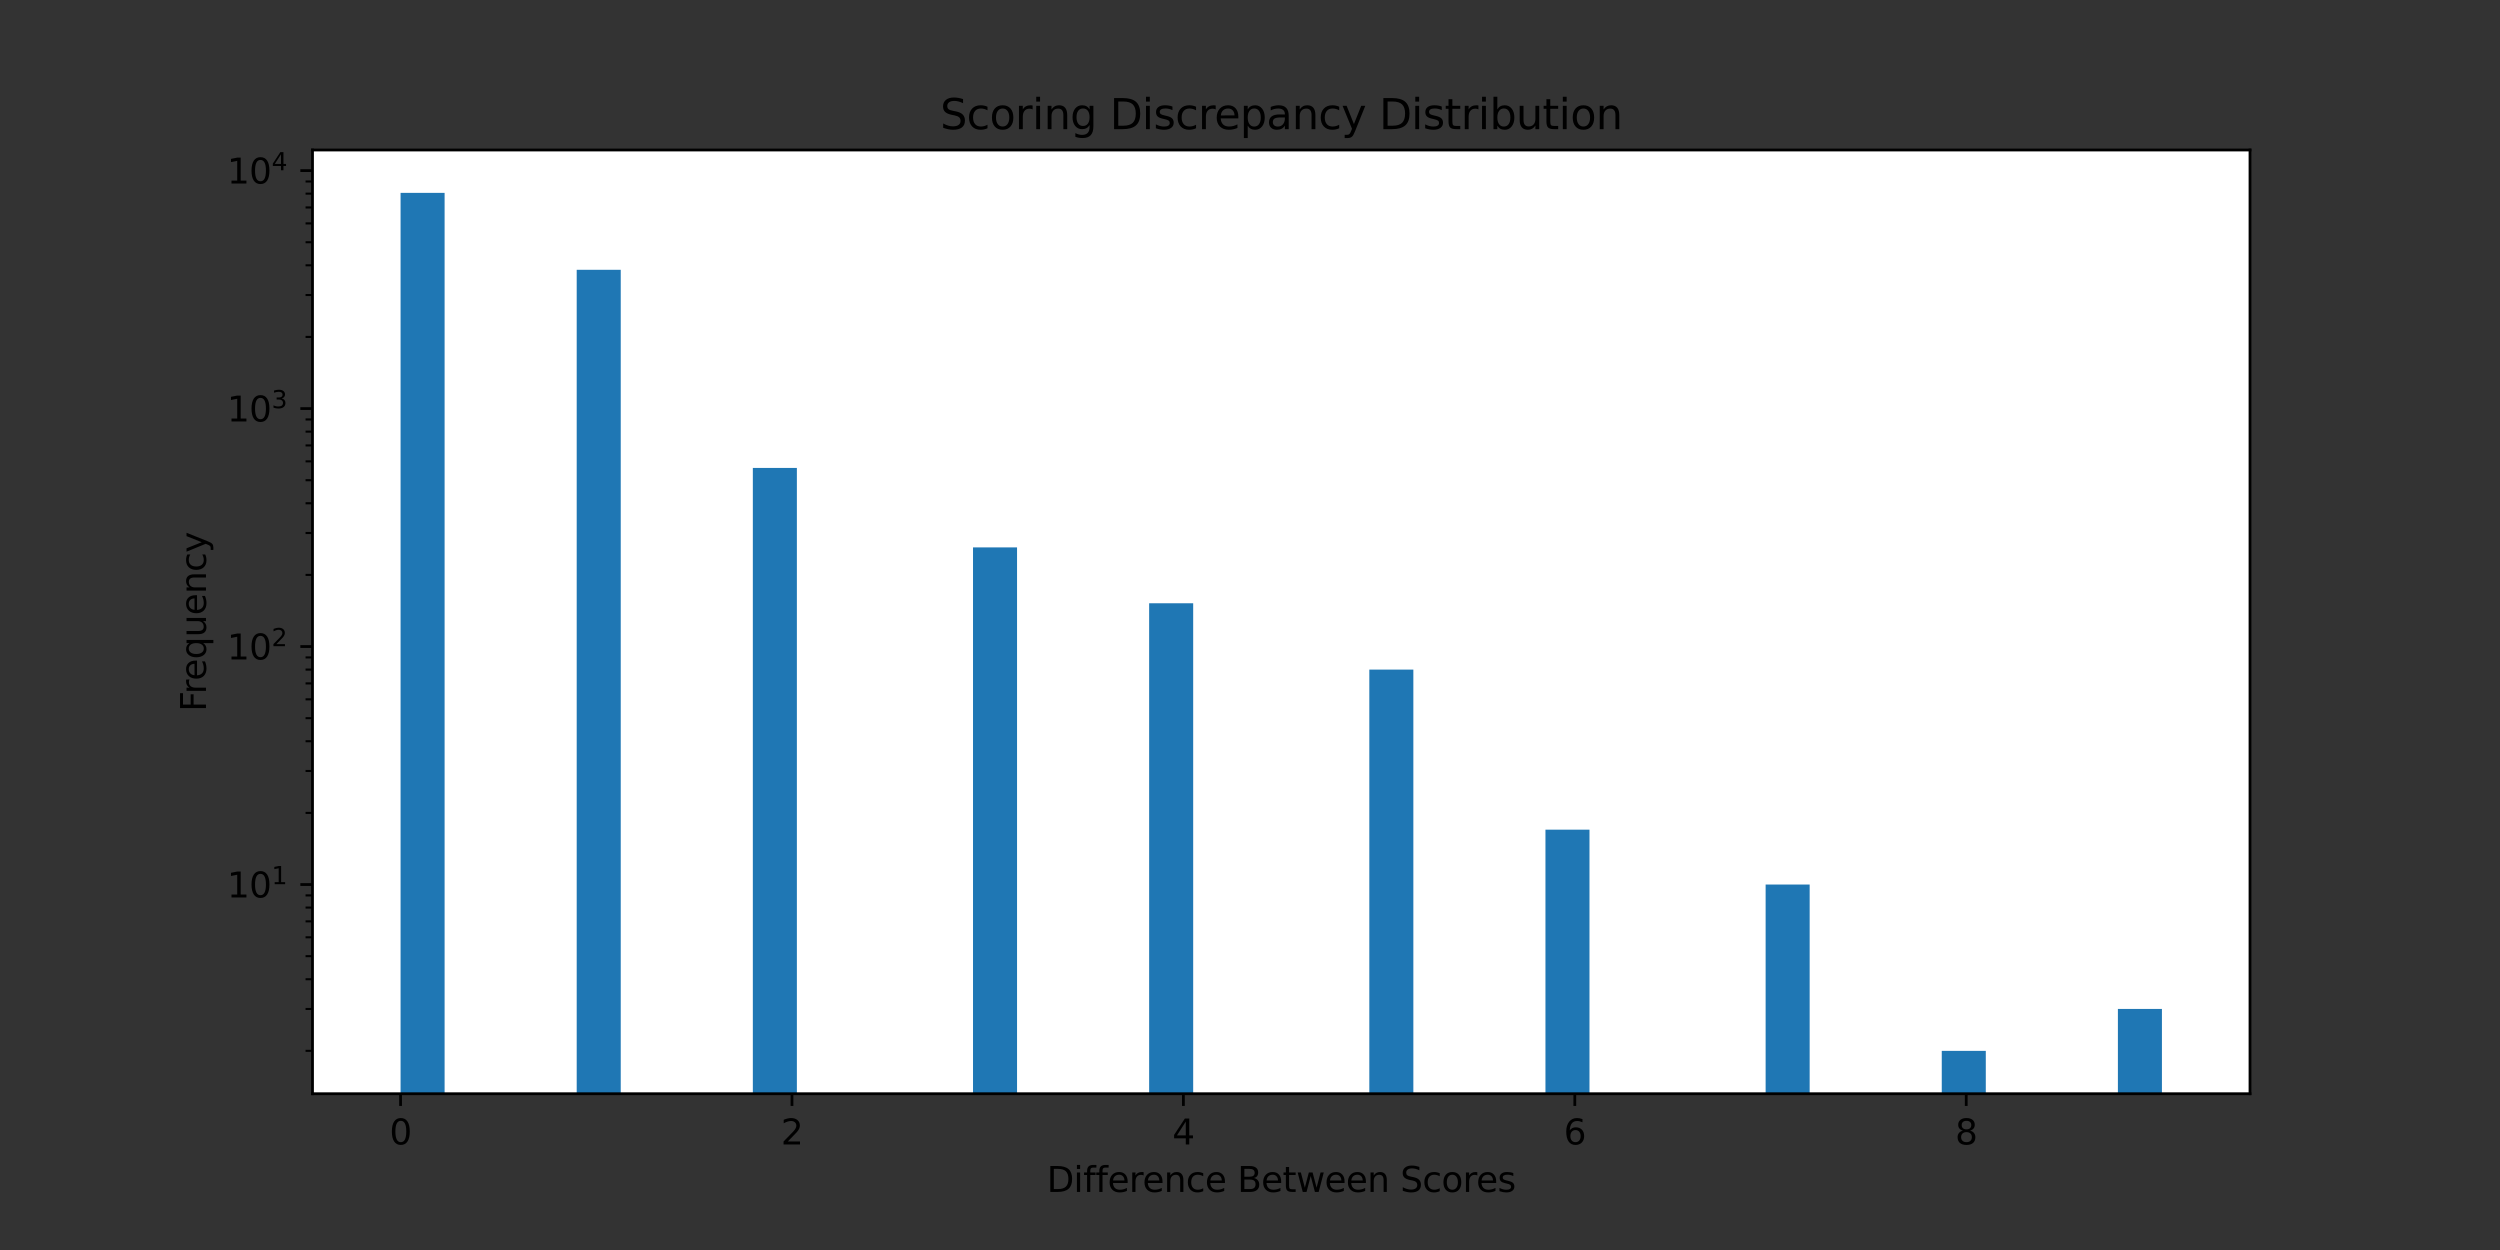 <?xml version="1.0" encoding="utf-8" standalone="no"?>
<!DOCTYPE svg PUBLIC "-//W3C//DTD SVG 1.1//EN"
  "http://www.w3.org/Graphics/SVG/1.1/DTD/svg11.dtd">
<svg height="360pt" version="1.1" viewBox="0 0 720 360" width="720pt" xmlns="http://www.w3.org/2000/svg" xmlns:xlink="http://www.w3.org/1999/xlink">
 <rect x="0" y="0" width="720" height="360" fill="#333333" stroke="none"/>
 <defs>
  <style type="text/css">*{stroke-linecap:butt;stroke-linejoin:round;}</style>
 </defs>
 <g id="figure_1">
  <g id="patch_1">
   <path d="M 0 360 
L 720 360 
L 720 0 
L 0 0 
z
" style="fill:none;"/>
  </g>
  <g id="axes_1">
   <g id="patch_2">
    <path d="M 90 315 
L 648 315 
L 648 43.2 
L 90 43.2 
z
" style="fill:#ffffff;"/>
   </g>
   <g id="patch_3">
    <path clip-path="url(#p2e4f15c5b4)" d="M 115.364 68859.67 
L 128.045 68859.67 
L 128.045 55.555 
L 115.364 55.555 
z
" style="fill:#1f77b4;"/>
   </g>
   <g id="patch_4">
    <path clip-path="url(#p2e4f15c5b4)" d="M 128.045 68859.67 
L 140.727 68859.67 
L 140.727 68859.67 
L 128.045 68859.67 
z
" style="fill:#1f77b4;"/>
   </g>
   <g id="patch_5">
    <path clip-path="url(#p2e4f15c5b4)" d="M 140.727 68859.67 
L 153.409 68859.67 
L 153.409 68859.67 
L 140.727 68859.67 
z
" style="fill:#1f77b4;"/>
   </g>
   <g id="patch_6">
    <path clip-path="url(#p2e4f15c5b4)" d="M 153.409 68859.67 
L 166.091 68859.67 
L 166.091 68859.67 
L 153.409 68859.67 
z
" style="fill:#1f77b4;"/>
   </g>
   <g id="patch_7">
    <path clip-path="url(#p2e4f15c5b4)" d="M 166.091 68859.67 
L 178.773 68859.67 
L 178.773 77.705 
L 166.091 77.705 
z
" style="fill:#1f77b4;"/>
   </g>
   <g id="patch_8">
    <path clip-path="url(#p2e4f15c5b4)" d="M 178.773 68859.67 
L 191.455 68859.67 
L 191.455 68859.67 
L 178.773 68859.67 
z
" style="fill:#1f77b4;"/>
   </g>
   <g id="patch_9">
    <path clip-path="url(#p2e4f15c5b4)" d="M 191.455 68859.67 
L 204.136 68859.67 
L 204.136 68859.67 
L 191.455 68859.67 
z
" style="fill:#1f77b4;"/>
   </g>
   <g id="patch_10">
    <path clip-path="url(#p2e4f15c5b4)" d="M 204.136 68859.67 
L 216.818 68859.67 
L 216.818 68859.67 
L 204.136 68859.67 
z
" style="fill:#1f77b4;"/>
   </g>
   <g id="patch_11">
    <path clip-path="url(#p2e4f15c5b4)" d="M 216.818 68859.67 
L 229.5 68859.67 
L 229.5 134.767 
L 216.818 134.767 
z
" style="fill:#1f77b4;"/>
   </g>
   <g id="patch_12">
    <path clip-path="url(#p2e4f15c5b4)" d="M 229.5 68859.67 
L 242.182 68859.67 
L 242.182 68859.67 
L 229.5 68859.67 
z
" style="fill:#1f77b4;"/>
   </g>
   <g id="patch_13">
    <path clip-path="url(#p2e4f15c5b4)" d="M 242.182 68859.67 
L 254.864 68859.67 
L 254.864 68859.67 
L 242.182 68859.67 
z
" style="fill:#1f77b4;"/>
   </g>
   <g id="patch_14">
    <path clip-path="url(#p2e4f15c5b4)" d="M 254.864 68859.67 
L 267.545 68859.67 
L 267.545 68859.67 
L 254.864 68859.67 
z
" style="fill:#1f77b4;"/>
   </g>
   <g id="patch_15">
    <path clip-path="url(#p2e4f15c5b4)" d="M 267.545 68859.67 
L 280.227 68859.67 
L 280.227 68859.67 
L 267.545 68859.67 
z
" style="fill:#1f77b4;"/>
   </g>
   <g id="patch_16">
    <path clip-path="url(#p2e4f15c5b4)" d="M 280.227 68859.67 
L 292.909 68859.67 
L 292.909 157.649 
L 280.227 157.649 
z
" style="fill:#1f77b4;"/>
   </g>
   <g id="patch_17">
    <path clip-path="url(#p2e4f15c5b4)" d="M 292.909 68859.67 
L 305.591 68859.67 
L 305.591 68859.67 
L 292.909 68859.67 
z
" style="fill:#1f77b4;"/>
   </g>
   <g id="patch_18">
    <path clip-path="url(#p2e4f15c5b4)" d="M 305.591 68859.67 
L 318.273 68859.67 
L 318.273 68859.67 
L 305.591 68859.67 
z
" style="fill:#1f77b4;"/>
   </g>
   <g id="patch_19">
    <path clip-path="url(#p2e4f15c5b4)" d="M 318.273 68859.67 
L 330.955 68859.67 
L 330.955 68859.67 
L 318.273 68859.67 
z
" style="fill:#1f77b4;"/>
   </g>
   <g id="patch_20">
    <path clip-path="url(#p2e4f15c5b4)" d="M 330.955 68859.67 
L 343.636 68859.67 
L 343.636 173.741 
L 330.955 173.741 
z
" style="fill:#1f77b4;"/>
   </g>
   <g id="patch_21">
    <path clip-path="url(#p2e4f15c5b4)" d="M 343.636 68859.67 
L 356.318 68859.67 
L 356.318 68859.67 
L 343.636 68859.67 
z
" style="fill:#1f77b4;"/>
   </g>
   <g id="patch_22">
    <path clip-path="url(#p2e4f15c5b4)" d="M 356.318 68859.67 
L 369 68859.67 
L 369 68859.67 
L 356.318 68859.67 
z
" style="fill:#1f77b4;"/>
   </g>
   <g id="patch_23">
    <path clip-path="url(#p2e4f15c5b4)" d="M 369 68859.67 
L 381.682 68859.67 
L 381.682 68859.67 
L 369 68859.67 
z
" style="fill:#1f77b4;"/>
   </g>
   <g id="patch_24">
    <path clip-path="url(#p2e4f15c5b4)" d="M 381.682 68859.67 
L 394.364 68859.67 
L 394.364 68859.67 
L 381.682 68859.67 
z
" style="fill:#1f77b4;"/>
   </g>
   <g id="patch_25">
    <path clip-path="url(#p2e4f15c5b4)" d="M 394.364 68859.67 
L 407.045 68859.67 
L 407.045 192.846 
L 394.364 192.846 
z
" style="fill:#1f77b4;"/>
   </g>
   <g id="patch_26">
    <path clip-path="url(#p2e4f15c5b4)" d="M 407.045 68859.67 
L 419.727 68859.67 
L 419.727 68859.67 
L 407.045 68859.67 
z
" style="fill:#1f77b4;"/>
   </g>
   <g id="patch_27">
    <path clip-path="url(#p2e4f15c5b4)" d="M 419.727 68859.67 
L 432.409 68859.67 
L 432.409 68859.67 
L 419.727 68859.67 
z
" style="fill:#1f77b4;"/>
   </g>
   <g id="patch_28">
    <path clip-path="url(#p2e4f15c5b4)" d="M 432.409 68859.67 
L 445.091 68859.67 
L 445.091 68859.67 
L 432.409 68859.67 
z
" style="fill:#1f77b4;"/>
   </g>
   <g id="patch_29">
    <path clip-path="url(#p2e4f15c5b4)" d="M 445.091 68859.67 
L 457.773 68859.67 
L 457.773 238.946 
L 445.091 238.946 
z
" style="fill:#1f77b4;"/>
   </g>
   <g id="patch_30">
    <path clip-path="url(#p2e4f15c5b4)" d="M 457.773 68859.67 
L 470.455 68859.67 
L 470.455 68859.67 
L 457.773 68859.67 
z
" style="fill:#1f77b4;"/>
   </g>
   <g id="patch_31">
    <path clip-path="url(#p2e4f15c5b4)" d="M 470.455 68859.67 
L 483.136 68859.67 
L 483.136 68859.67 
L 470.455 68859.67 
z
" style="fill:#1f77b4;"/>
   </g>
   <g id="patch_32">
    <path clip-path="url(#p2e4f15c5b4)" d="M 483.136 68859.67 
L 495.818 68859.67 
L 495.818 68859.67 
L 483.136 68859.67 
z
" style="fill:#1f77b4;"/>
   </g>
   <g id="patch_33">
    <path clip-path="url(#p2e4f15c5b4)" d="M 495.818 68859.67 
L 508.5 68859.67 
L 508.5 68859.67 
L 495.818 68859.67 
z
" style="fill:#1f77b4;"/>
   </g>
   <g id="patch_34">
    <path clip-path="url(#p2e4f15c5b4)" d="M 508.5 68859.67 
L 521.182 68859.67 
L 521.182 254.741 
L 508.5 254.741 
z
" style="fill:#1f77b4;"/>
   </g>
   <g id="patch_35">
    <path clip-path="url(#p2e4f15c5b4)" d="M 521.182 68859.67 
L 533.864 68859.67 
L 533.864 68859.67 
L 521.182 68859.67 
z
" style="fill:#1f77b4;"/>
   </g>
   <g id="patch_36">
    <path clip-path="url(#p2e4f15c5b4)" d="M 533.864 68859.67 
L 546.545 68859.67 
L 546.545 68859.67 
L 533.864 68859.67 
z
" style="fill:#1f77b4;"/>
   </g>
   <g id="patch_37">
    <path clip-path="url(#p2e4f15c5b4)" d="M 546.545 68859.67 
L 559.227 68859.67 
L 559.227 68859.67 
L 546.545 68859.67 
z
" style="fill:#1f77b4;"/>
   </g>
   <g id="patch_38">
    <path clip-path="url(#p2e4f15c5b4)" d="M 559.227 68859.67 
L 571.909 68859.67 
L 571.909 302.645 
L 559.227 302.645 
z
" style="fill:#1f77b4;"/>
   </g>
   <g id="patch_39">
    <path clip-path="url(#p2e4f15c5b4)" d="M 571.909 68859.67 
L 584.591 68859.67 
L 584.591 68859.67 
L 571.909 68859.67 
z
" style="fill:#1f77b4;"/>
   </g>
   <g id="patch_40">
    <path clip-path="url(#p2e4f15c5b4)" d="M 584.591 68859.67 
L 597.273 68859.67 
L 597.273 68859.67 
L 584.591 68859.67 
z
" style="fill:#1f77b4;"/>
   </g>
   <g id="patch_41">
    <path clip-path="url(#p2e4f15c5b4)" d="M 597.273 68859.67 
L 609.955 68859.67 
L 609.955 68859.67 
L 597.273 68859.67 
z
" style="fill:#1f77b4;"/>
   </g>
   <g id="patch_42">
    <path clip-path="url(#p2e4f15c5b4)" d="M 609.955 68859.67 
L 622.636 68859.67 
L 622.636 290.577 
L 609.955 290.577 
z
" style="fill:#1f77b4;"/>
   </g>
   <g id="matplotlib.axis_1">
    <g id="xtick_1">
     <g id="line2d_1">
      <defs>
       <path d="M 0 0 
L 0 3.5 
" id="mc8e41321a7" style="stroke:#000000;stroke-width:0.8;"/>
      </defs>
      <g>
       <use style="stroke:#000000;stroke-width:0.8;" x="115.364" xlink:href="#mc8e41321a7" y="315"/>
      </g>
     </g>
     <g id="text_1">
      <!-- 0 -->
      <g transform="translate(112.182 329.598)scale(0.1 -0.1)">
       <defs>
        <path d="M 2034 4250 
Q 1547 4250 1301 3770 
Q 1056 3291 1056 2328 
Q 1056 1369 1301 889 
Q 1547 409 2034 409 
Q 2525 409 2770 889 
Q 3016 1369 3016 2328 
Q 3016 3291 2770 3770 
Q 2525 4250 2034 4250 
z
M 2034 4750 
Q 2819 4750 3233 4129 
Q 3647 3509 3647 2328 
Q 3647 1150 3233 529 
Q 2819 -91 2034 -91 
Q 1250 -91 836 529 
Q 422 1150 422 2328 
Q 422 3509 836 4129 
Q 1250 4750 2034 4750 
z
" id="DejaVuSans-30" transform="scale(0.016)"/>
       </defs>
       <use xlink:href="#DejaVuSans-30"/>
      </g>
     </g>
    </g>
    <g id="xtick_2">
     <g id="line2d_2">
      <g>
       <use style="stroke:#000000;stroke-width:0.8;" x="228.091" xlink:href="#mc8e41321a7" y="315"/>
      </g>
     </g>
     <g id="text_2">
      <!-- 2 -->
      <g transform="translate(224.91 329.598)scale(0.1 -0.1)">
       <defs>
        <path d="M 1228 531 
L 3431 531 
L 3431 0 
L 469 0 
L 469 531 
Q 828 903 1448 1529 
Q 2069 2156 2228 2338 
Q 2531 2678 2651 2914 
Q 2772 3150 2772 3378 
Q 2772 3750 2511 3984 
Q 2250 4219 1831 4219 
Q 1534 4219 1204 4116 
Q 875 4013 500 3803 
L 500 4441 
Q 881 4594 1212 4672 
Q 1544 4750 1819 4750 
Q 2544 4750 2975 4387 
Q 3406 4025 3406 3419 
Q 3406 3131 3298 2873 
Q 3191 2616 2906 2266 
Q 2828 2175 2409 1742 
Q 1991 1309 1228 531 
z
" id="DejaVuSans-32" transform="scale(0.016)"/>
       </defs>
       <use xlink:href="#DejaVuSans-32"/>
      </g>
     </g>
    </g>
    <g id="xtick_3">
     <g id="line2d_3">
      <g>
       <use style="stroke:#000000;stroke-width:0.8;" x="340.818" xlink:href="#mc8e41321a7" y="315"/>
      </g>
     </g>
     <g id="text_3">
      <!-- 4 -->
      <g transform="translate(337.637 329.598)scale(0.1 -0.1)">
       <defs>
        <path d="M 2419 4116 
L 825 1625 
L 2419 1625 
L 2419 4116 
z
M 2253 4666 
L 3047 4666 
L 3047 1625 
L 3713 1625 
L 3713 1100 
L 3047 1100 
L 3047 0 
L 2419 0 
L 2419 1100 
L 313 1100 
L 313 1709 
L 2253 4666 
z
" id="DejaVuSans-34" transform="scale(0.016)"/>
       </defs>
       <use xlink:href="#DejaVuSans-34"/>
      </g>
     </g>
    </g>
    <g id="xtick_4">
     <g id="line2d_4">
      <g>
       <use style="stroke:#000000;stroke-width:0.8;" x="453.545" xlink:href="#mc8e41321a7" y="315"/>
      </g>
     </g>
     <g id="text_4">
      <!-- 6 -->
      <g transform="translate(450.364 329.598)scale(0.1 -0.1)">
       <defs>
        <path d="M 2113 2584 
Q 1688 2584 1439 2293 
Q 1191 2003 1191 1497 
Q 1191 994 1439 701 
Q 1688 409 2113 409 
Q 2538 409 2786 701 
Q 3034 994 3034 1497 
Q 3034 2003 2786 2293 
Q 2538 2584 2113 2584 
z
M 3366 4563 
L 3366 3988 
Q 3128 4100 2886 4159 
Q 2644 4219 2406 4219 
Q 1781 4219 1451 3797 
Q 1122 3375 1075 2522 
Q 1259 2794 1537 2939 
Q 1816 3084 2150 3084 
Q 2853 3084 3261 2657 
Q 3669 2231 3669 1497 
Q 3669 778 3244 343 
Q 2819 -91 2113 -91 
Q 1303 -91 875 529 
Q 447 1150 447 2328 
Q 447 3434 972 4092 
Q 1497 4750 2381 4750 
Q 2619 4750 2861 4703 
Q 3103 4656 3366 4563 
z
" id="DejaVuSans-36" transform="scale(0.016)"/>
       </defs>
       <use xlink:href="#DejaVuSans-36"/>
      </g>
     </g>
    </g>
    <g id="xtick_5">
     <g id="line2d_5">
      <g>
       <use style="stroke:#000000;stroke-width:0.8;" x="566.273" xlink:href="#mc8e41321a7" y="315"/>
      </g>
     </g>
     <g id="text_5">
      <!-- 8 -->
      <g transform="translate(563.091 329.598)scale(0.1 -0.1)">
       <defs>
        <path d="M 2034 2216 
Q 1584 2216 1326 1975 
Q 1069 1734 1069 1313 
Q 1069 891 1326 650 
Q 1584 409 2034 409 
Q 2484 409 2743 651 
Q 3003 894 3003 1313 
Q 3003 1734 2745 1975 
Q 2488 2216 2034 2216 
z
M 1403 2484 
Q 997 2584 770 2862 
Q 544 3141 544 3541 
Q 544 4100 942 4425 
Q 1341 4750 2034 4750 
Q 2731 4750 3128 4425 
Q 3525 4100 3525 3541 
Q 3525 3141 3298 2862 
Q 3072 2584 2669 2484 
Q 3125 2378 3379 2068 
Q 3634 1759 3634 1313 
Q 3634 634 3220 271 
Q 2806 -91 2034 -91 
Q 1263 -91 848 271 
Q 434 634 434 1313 
Q 434 1759 690 2068 
Q 947 2378 1403 2484 
z
M 1172 3481 
Q 1172 3119 1398 2916 
Q 1625 2713 2034 2713 
Q 2441 2713 2670 2916 
Q 2900 3119 2900 3481 
Q 2900 3844 2670 4047 
Q 2441 4250 2034 4250 
Q 1625 4250 1398 4047 
Q 1172 3844 1172 3481 
z
" id="DejaVuSans-38" transform="scale(0.016)"/>
       </defs>
       <use xlink:href="#DejaVuSans-38"/>
      </g>
     </g>
    </g>
    <g id="text_6">
     <!-- Difference Between Scores -->
     <g transform="translate(301.487 343.277)scale(0.1 -0.1)">
      <defs>
       <path d="M 1259 4147 
L 1259 519 
L 2022 519 
Q 2988 519 3436 956 
Q 3884 1394 3884 2338 
Q 3884 3275 3436 3711 
Q 2988 4147 2022 4147 
L 1259 4147 
z
M 628 4666 
L 1925 4666 
Q 3281 4666 3915 4102 
Q 4550 3538 4550 2338 
Q 4550 1131 3912 565 
Q 3275 0 1925 0 
L 628 0 
L 628 4666 
z
" id="DejaVuSans-44" transform="scale(0.016)"/>
       <path d="M 603 3500 
L 1178 3500 
L 1178 0 
L 603 0 
L 603 3500 
z
M 603 4863 
L 1178 4863 
L 1178 4134 
L 603 4134 
L 603 4863 
z
" id="DejaVuSans-69" transform="scale(0.016)"/>
       <path d="M 2375 4863 
L 2375 4384 
L 1825 4384 
Q 1516 4384 1395 4259 
Q 1275 4134 1275 3809 
L 1275 3500 
L 2222 3500 
L 2222 3053 
L 1275 3053 
L 1275 0 
L 697 0 
L 697 3053 
L 147 3053 
L 147 3500 
L 697 3500 
L 697 3744 
Q 697 4328 969 4595 
Q 1241 4863 1831 4863 
L 2375 4863 
z
" id="DejaVuSans-66" transform="scale(0.016)"/>
       <path d="M 3597 1894 
L 3597 1613 
L 953 1613 
Q 991 1019 1311 708 
Q 1631 397 2203 397 
Q 2534 397 2845 478 
Q 3156 559 3463 722 
L 3463 178 
Q 3153 47 2828 -22 
Q 2503 -91 2169 -91 
Q 1331 -91 842 396 
Q 353 884 353 1716 
Q 353 2575 817 3079 
Q 1281 3584 2069 3584 
Q 2775 3584 3186 3129 
Q 3597 2675 3597 1894 
z
M 3022 2063 
Q 3016 2534 2758 2815 
Q 2500 3097 2075 3097 
Q 1594 3097 1305 2825 
Q 1016 2553 972 2059 
L 3022 2063 
z
" id="DejaVuSans-65" transform="scale(0.016)"/>
       <path d="M 2631 2963 
Q 2534 3019 2420 3045 
Q 2306 3072 2169 3072 
Q 1681 3072 1420 2755 
Q 1159 2438 1159 1844 
L 1159 0 
L 581 0 
L 581 3500 
L 1159 3500 
L 1159 2956 
Q 1341 3275 1631 3429 
Q 1922 3584 2338 3584 
Q 2397 3584 2469 3576 
Q 2541 3569 2628 3553 
L 2631 2963 
z
" id="DejaVuSans-72" transform="scale(0.016)"/>
       <path d="M 3513 2113 
L 3513 0 
L 2938 0 
L 2938 2094 
Q 2938 2591 2744 2837 
Q 2550 3084 2163 3084 
Q 1697 3084 1428 2787 
Q 1159 2491 1159 1978 
L 1159 0 
L 581 0 
L 581 3500 
L 1159 3500 
L 1159 2956 
Q 1366 3272 1645 3428 
Q 1925 3584 2291 3584 
Q 2894 3584 3203 3211 
Q 3513 2838 3513 2113 
z
" id="DejaVuSans-6e" transform="scale(0.016)"/>
       <path d="M 3122 3366 
L 3122 2828 
Q 2878 2963 2633 3030 
Q 2388 3097 2138 3097 
Q 1578 3097 1268 2742 
Q 959 2388 959 1747 
Q 959 1106 1268 751 
Q 1578 397 2138 397 
Q 2388 397 2633 464 
Q 2878 531 3122 666 
L 3122 134 
Q 2881 22 2623 -34 
Q 2366 -91 2075 -91 
Q 1284 -91 818 406 
Q 353 903 353 1747 
Q 353 2603 823 3093 
Q 1294 3584 2113 3584 
Q 2378 3584 2631 3529 
Q 2884 3475 3122 3366 
z
" id="DejaVuSans-63" transform="scale(0.016)"/>
       <path id="DejaVuSans-20" transform="scale(0.016)"/>
       <path d="M 1259 2228 
L 1259 519 
L 2272 519 
Q 2781 519 3026 730 
Q 3272 941 3272 1375 
Q 3272 1813 3026 2020 
Q 2781 2228 2272 2228 
L 1259 2228 
z
M 1259 4147 
L 1259 2741 
L 2194 2741 
Q 2656 2741 2882 2914 
Q 3109 3088 3109 3444 
Q 3109 3797 2882 3972 
Q 2656 4147 2194 4147 
L 1259 4147 
z
M 628 4666 
L 2241 4666 
Q 2963 4666 3353 4366 
Q 3744 4066 3744 3513 
Q 3744 3084 3544 2831 
Q 3344 2578 2956 2516 
Q 3422 2416 3680 2098 
Q 3938 1781 3938 1306 
Q 3938 681 3513 340 
Q 3088 0 2303 0 
L 628 0 
L 628 4666 
z
" id="DejaVuSans-42" transform="scale(0.016)"/>
       <path d="M 1172 4494 
L 1172 3500 
L 2356 3500 
L 2356 3053 
L 1172 3053 
L 1172 1153 
Q 1172 725 1289 603 
Q 1406 481 1766 481 
L 2356 481 
L 2356 0 
L 1766 0 
Q 1100 0 847 248 
Q 594 497 594 1153 
L 594 3053 
L 172 3053 
L 172 3500 
L 594 3500 
L 594 4494 
L 1172 4494 
z
" id="DejaVuSans-74" transform="scale(0.016)"/>
       <path d="M 269 3500 
L 844 3500 
L 1563 769 
L 2278 3500 
L 2956 3500 
L 3675 769 
L 4391 3500 
L 4966 3500 
L 4050 0 
L 3372 0 
L 2619 2869 
L 1863 0 
L 1184 0 
L 269 3500 
z
" id="DejaVuSans-77" transform="scale(0.016)"/>
       <path d="M 3425 4513 
L 3425 3897 
Q 3066 4069 2747 4153 
Q 2428 4238 2131 4238 
Q 1616 4238 1336 4038 
Q 1056 3838 1056 3469 
Q 1056 3159 1242 3001 
Q 1428 2844 1947 2747 
L 2328 2669 
Q 3034 2534 3370 2195 
Q 3706 1856 3706 1288 
Q 3706 609 3251 259 
Q 2797 -91 1919 -91 
Q 1588 -91 1214 -16 
Q 841 59 441 206 
L 441 856 
Q 825 641 1194 531 
Q 1563 422 1919 422 
Q 2459 422 2753 634 
Q 3047 847 3047 1241 
Q 3047 1584 2836 1778 
Q 2625 1972 2144 2069 
L 1759 2144 
Q 1053 2284 737 2584 
Q 422 2884 422 3419 
Q 422 4038 858 4394 
Q 1294 4750 2059 4750 
Q 2388 4750 2728 4690 
Q 3069 4631 3425 4513 
z
" id="DejaVuSans-53" transform="scale(0.016)"/>
       <path d="M 1959 3097 
Q 1497 3097 1228 2736 
Q 959 2375 959 1747 
Q 959 1119 1226 758 
Q 1494 397 1959 397 
Q 2419 397 2687 759 
Q 2956 1122 2956 1747 
Q 2956 2369 2687 2733 
Q 2419 3097 1959 3097 
z
M 1959 3584 
Q 2709 3584 3137 3096 
Q 3566 2609 3566 1747 
Q 3566 888 3137 398 
Q 2709 -91 1959 -91 
Q 1206 -91 779 398 
Q 353 888 353 1747 
Q 353 2609 779 3096 
Q 1206 3584 1959 3584 
z
" id="DejaVuSans-6f" transform="scale(0.016)"/>
       <path d="M 2834 3397 
L 2834 2853 
Q 2591 2978 2328 3040 
Q 2066 3103 1784 3103 
Q 1356 3103 1142 2972 
Q 928 2841 928 2578 
Q 928 2378 1081 2264 
Q 1234 2150 1697 2047 
L 1894 2003 
Q 2506 1872 2764 1633 
Q 3022 1394 3022 966 
Q 3022 478 2636 193 
Q 2250 -91 1575 -91 
Q 1294 -91 989 -36 
Q 684 19 347 128 
L 347 722 
Q 666 556 975 473 
Q 1284 391 1588 391 
Q 1994 391 2212 530 
Q 2431 669 2431 922 
Q 2431 1156 2273 1281 
Q 2116 1406 1581 1522 
L 1381 1569 
Q 847 1681 609 1914 
Q 372 2147 372 2553 
Q 372 3047 722 3315 
Q 1072 3584 1716 3584 
Q 2034 3584 2315 3537 
Q 2597 3491 2834 3397 
z
" id="DejaVuSans-73" transform="scale(0.016)"/>
      </defs>
      <use xlink:href="#DejaVuSans-44"/>
      <use x="77.002" xlink:href="#DejaVuSans-69"/>
      <use x="104.785" xlink:href="#DejaVuSans-66"/>
      <use x="139.99" xlink:href="#DejaVuSans-66"/>
      <use x="175.195" xlink:href="#DejaVuSans-65"/>
      <use x="236.719" xlink:href="#DejaVuSans-72"/>
      <use x="275.582" xlink:href="#DejaVuSans-65"/>
      <use x="337.105" xlink:href="#DejaVuSans-6e"/>
      <use x="400.484" xlink:href="#DejaVuSans-63"/>
      <use x="455.465" xlink:href="#DejaVuSans-65"/>
      <use x="516.988" xlink:href="#DejaVuSans-20"/>
      <use x="548.775" xlink:href="#DejaVuSans-42"/>
      <use x="617.379" xlink:href="#DejaVuSans-65"/>
      <use x="678.902" xlink:href="#DejaVuSans-74"/>
      <use x="718.111" xlink:href="#DejaVuSans-77"/>
      <use x="799.898" xlink:href="#DejaVuSans-65"/>
      <use x="861.422" xlink:href="#DejaVuSans-65"/>
      <use x="922.945" xlink:href="#DejaVuSans-6e"/>
      <use x="986.324" xlink:href="#DejaVuSans-20"/>
      <use x="1018.111" xlink:href="#DejaVuSans-53"/>
      <use x="1081.588" xlink:href="#DejaVuSans-63"/>
      <use x="1136.568" xlink:href="#DejaVuSans-6f"/>
      <use x="1197.75" xlink:href="#DejaVuSans-72"/>
      <use x="1236.613" xlink:href="#DejaVuSans-65"/>
      <use x="1298.137" xlink:href="#DejaVuSans-73"/>
     </g>
    </g>
   </g>
   <g id="matplotlib.axis_2">
    <g id="ytick_1">
     <g id="line2d_6">
      <defs>
       <path d="M 0 0 
L -3.5 0 
" id="ma1ffc7abd8" style="stroke:#000000;stroke-width:0.8;"/>
      </defs>
      <g>
       <use style="stroke:#000000;stroke-width:0.8;" x="90" xlink:href="#ma1ffc7abd8" y="254.741"/>
      </g>
     </g>
     <g id="text_7">
      <!-- $\mathdefault{10^{1}}$ -->
      <g transform="translate(65.4 258.54)scale(0.1 -0.1)">
       <defs>
        <path d="M 794 531 
L 1825 531 
L 1825 4091 
L 703 3866 
L 703 4441 
L 1819 4666 
L 2450 4666 
L 2450 531 
L 3481 531 
L 3481 0 
L 794 0 
L 794 531 
z
" id="DejaVuSans-31" transform="scale(0.016)"/>
       </defs>
       <use transform="translate(0 0.684)" xlink:href="#DejaVuSans-31"/>
       <use transform="translate(63.623 0.684)" xlink:href="#DejaVuSans-30"/>
       <use transform="translate(128.203 38.966)scale(0.7)" xlink:href="#DejaVuSans-31"/>
      </g>
     </g>
    </g>
    <g id="ytick_2">
     <g id="line2d_7">
      <g>
       <use style="stroke:#000000;stroke-width:0.8;" x="90" xlink:href="#ma1ffc7abd8" y="186.204"/>
      </g>
     </g>
     <g id="text_8">
      <!-- $\mathdefault{10^{2}}$ -->
      <g transform="translate(65.4 190.003)scale(0.1 -0.1)">
       <use transform="translate(0 0.766)" xlink:href="#DejaVuSans-31"/>
       <use transform="translate(63.623 0.766)" xlink:href="#DejaVuSans-30"/>
       <use transform="translate(128.203 39.047)scale(0.7)" xlink:href="#DejaVuSans-32"/>
      </g>
     </g>
    </g>
    <g id="ytick_3">
     <g id="line2d_8">
      <g>
       <use style="stroke:#000000;stroke-width:0.8;" x="90" xlink:href="#ma1ffc7abd8" y="117.668"/>
      </g>
     </g>
     <g id="text_9">
      <!-- $\mathdefault{10^{3}}$ -->
      <g transform="translate(65.4 121.467)scale(0.1 -0.1)">
       <defs>
        <path d="M 2597 2516 
Q 3050 2419 3304 2112 
Q 3559 1806 3559 1356 
Q 3559 666 3084 287 
Q 2609 -91 1734 -91 
Q 1441 -91 1130 -33 
Q 819 25 488 141 
L 488 750 
Q 750 597 1062 519 
Q 1375 441 1716 441 
Q 2309 441 2620 675 
Q 2931 909 2931 1356 
Q 2931 1769 2642 2001 
Q 2353 2234 1838 2234 
L 1294 2234 
L 1294 2753 
L 1863 2753 
Q 2328 2753 2575 2939 
Q 2822 3125 2822 3475 
Q 2822 3834 2567 4026 
Q 2313 4219 1838 4219 
Q 1578 4219 1281 4162 
Q 984 4106 628 3988 
L 628 4550 
Q 988 4650 1302 4700 
Q 1616 4750 1894 4750 
Q 2613 4750 3031 4423 
Q 3450 4097 3450 3541 
Q 3450 3153 3228 2886 
Q 3006 2619 2597 2516 
z
" id="DejaVuSans-33" transform="scale(0.016)"/>
       </defs>
       <use transform="translate(0 0.766)" xlink:href="#DejaVuSans-31"/>
       <use transform="translate(63.623 0.766)" xlink:href="#DejaVuSans-30"/>
       <use transform="translate(128.203 39.047)scale(0.7)" xlink:href="#DejaVuSans-33"/>
      </g>
     </g>
    </g>
    <g id="ytick_4">
     <g id="line2d_9">
      <g>
       <use style="stroke:#000000;stroke-width:0.8;" x="90" xlink:href="#ma1ffc7abd8" y="49.131"/>
      </g>
     </g>
     <g id="text_10">
      <!-- $\mathdefault{10^{4}}$ -->
      <g transform="translate(65.4 52.931)scale(0.1 -0.1)">
       <use transform="translate(0 0.684)" xlink:href="#DejaVuSans-31"/>
       <use transform="translate(63.623 0.684)" xlink:href="#DejaVuSans-30"/>
       <use transform="translate(128.203 38.966)scale(0.7)" xlink:href="#DejaVuSans-34"/>
      </g>
     </g>
    </g>
    <g id="ytick_5">
     <g id="line2d_10">
      <defs>
       <path d="M 0 0 
L -2 0 
" id="m954cc4bbeb" style="stroke:#000000;stroke-width:0.6;"/>
      </defs>
      <g>
       <use style="stroke:#000000;stroke-width:0.6;" x="90" xlink:href="#m954cc4bbeb" y="302.645"/>
      </g>
     </g>
    </g>
    <g id="ytick_6">
     <g id="line2d_11">
      <g>
       <use style="stroke:#000000;stroke-width:0.6;" x="90" xlink:href="#m954cc4bbeb" y="290.577"/>
      </g>
     </g>
    </g>
    <g id="ytick_7">
     <g id="line2d_12">
      <g>
       <use style="stroke:#000000;stroke-width:0.6;" x="90" xlink:href="#m954cc4bbeb" y="282.014"/>
      </g>
     </g>
    </g>
    <g id="ytick_8">
     <g id="line2d_13">
      <g>
       <use style="stroke:#000000;stroke-width:0.6;" x="90" xlink:href="#m954cc4bbeb" y="275.372"/>
      </g>
     </g>
    </g>
    <g id="ytick_9">
     <g id="line2d_14">
      <g>
       <use style="stroke:#000000;stroke-width:0.6;" x="90" xlink:href="#m954cc4bbeb" y="269.945"/>
      </g>
     </g>
    </g>
    <g id="ytick_10">
     <g id="line2d_15">
      <g>
       <use style="stroke:#000000;stroke-width:0.6;" x="90" xlink:href="#m954cc4bbeb" y="265.357"/>
      </g>
     </g>
    </g>
    <g id="ytick_11">
     <g id="line2d_16">
      <g>
       <use style="stroke:#000000;stroke-width:0.6;" x="90" xlink:href="#m954cc4bbeb" y="261.382"/>
      </g>
     </g>
    </g>
    <g id="ytick_12">
     <g id="line2d_17">
      <g>
       <use style="stroke:#000000;stroke-width:0.6;" x="90" xlink:href="#m954cc4bbeb" y="257.877"/>
      </g>
     </g>
    </g>
    <g id="ytick_13">
     <g id="line2d_18">
      <g>
       <use style="stroke:#000000;stroke-width:0.6;" x="90" xlink:href="#m954cc4bbeb" y="234.109"/>
      </g>
     </g>
    </g>
    <g id="ytick_14">
     <g id="line2d_19">
      <g>
       <use style="stroke:#000000;stroke-width:0.6;" x="90" xlink:href="#m954cc4bbeb" y="222.04"/>
      </g>
     </g>
    </g>
    <g id="ytick_15">
     <g id="line2d_20">
      <g>
       <use style="stroke:#000000;stroke-width:0.6;" x="90" xlink:href="#m954cc4bbeb" y="213.478"/>
      </g>
     </g>
    </g>
    <g id="ytick_16">
     <g id="line2d_21">
      <g>
       <use style="stroke:#000000;stroke-width:0.6;" x="90" xlink:href="#m954cc4bbeb" y="206.836"/>
      </g>
     </g>
    </g>
    <g id="ytick_17">
     <g id="line2d_22">
      <g>
       <use style="stroke:#000000;stroke-width:0.6;" x="90" xlink:href="#m954cc4bbeb" y="201.409"/>
      </g>
     </g>
    </g>
    <g id="ytick_18">
     <g id="line2d_23">
      <g>
       <use style="stroke:#000000;stroke-width:0.6;" x="90" xlink:href="#m954cc4bbeb" y="196.821"/>
      </g>
     </g>
    </g>
    <g id="ytick_19">
     <g id="line2d_24">
      <g>
       <use style="stroke:#000000;stroke-width:0.6;" x="90" xlink:href="#m954cc4bbeb" y="192.846"/>
      </g>
     </g>
    </g>
    <g id="ytick_20">
     <g id="line2d_25">
      <g>
       <use style="stroke:#000000;stroke-width:0.6;" x="90" xlink:href="#m954cc4bbeb" y="189.34"/>
      </g>
     </g>
    </g>
    <g id="ytick_21">
     <g id="line2d_26">
      <g>
       <use style="stroke:#000000;stroke-width:0.6;" x="90" xlink:href="#m954cc4bbeb" y="165.573"/>
      </g>
     </g>
    </g>
    <g id="ytick_22">
     <g id="line2d_27">
      <g>
       <use style="stroke:#000000;stroke-width:0.6;" x="90" xlink:href="#m954cc4bbeb" y="153.504"/>
      </g>
     </g>
    </g>
    <g id="ytick_23">
     <g id="line2d_28">
      <g>
       <use style="stroke:#000000;stroke-width:0.6;" x="90" xlink:href="#m954cc4bbeb" y="144.941"/>
      </g>
     </g>
    </g>
    <g id="ytick_24">
     <g id="line2d_29">
      <g>
       <use style="stroke:#000000;stroke-width:0.6;" x="90" xlink:href="#m954cc4bbeb" y="138.299"/>
      </g>
     </g>
    </g>
    <g id="ytick_25">
     <g id="line2d_30">
      <g>
       <use style="stroke:#000000;stroke-width:0.6;" x="90" xlink:href="#m954cc4bbeb" y="132.873"/>
      </g>
     </g>
    </g>
    <g id="ytick_26">
     <g id="line2d_31">
      <g>
       <use style="stroke:#000000;stroke-width:0.6;" x="90" xlink:href="#m954cc4bbeb" y="128.284"/>
      </g>
     </g>
    </g>
    <g id="ytick_27">
     <g id="line2d_32">
      <g>
       <use style="stroke:#000000;stroke-width:0.6;" x="90" xlink:href="#m954cc4bbeb" y="124.31"/>
      </g>
     </g>
    </g>
    <g id="ytick_28">
     <g id="line2d_33">
      <g>
       <use style="stroke:#000000;stroke-width:0.6;" x="90" xlink:href="#m954cc4bbeb" y="120.804"/>
      </g>
     </g>
    </g>
    <g id="ytick_29">
     <g id="line2d_34">
      <g>
       <use style="stroke:#000000;stroke-width:0.6;" x="90" xlink:href="#m954cc4bbeb" y="97.036"/>
      </g>
     </g>
    </g>
    <g id="ytick_30">
     <g id="line2d_35">
      <g>
       <use style="stroke:#000000;stroke-width:0.6;" x="90" xlink:href="#m954cc4bbeb" y="84.968"/>
      </g>
     </g>
    </g>
    <g id="ytick_31">
     <g id="line2d_36">
      <g>
       <use style="stroke:#000000;stroke-width:0.6;" x="90" xlink:href="#m954cc4bbeb" y="76.405"/>
      </g>
     </g>
    </g>
    <g id="ytick_32">
     <g id="line2d_37">
      <g>
       <use style="stroke:#000000;stroke-width:0.6;" x="90" xlink:href="#m954cc4bbeb" y="69.763"/>
      </g>
     </g>
    </g>
    <g id="ytick_33">
     <g id="line2d_38">
      <g>
       <use style="stroke:#000000;stroke-width:0.6;" x="90" xlink:href="#m954cc4bbeb" y="64.336"/>
      </g>
     </g>
    </g>
    <g id="ytick_34">
     <g id="line2d_39">
      <g>
       <use style="stroke:#000000;stroke-width:0.6;" x="90" xlink:href="#m954cc4bbeb" y="59.748"/>
      </g>
     </g>
    </g>
    <g id="ytick_35">
     <g id="line2d_40">
      <g>
       <use style="stroke:#000000;stroke-width:0.6;" x="90" xlink:href="#m954cc4bbeb" y="55.773"/>
      </g>
     </g>
    </g>
    <g id="ytick_36">
     <g id="line2d_41">
      <g>
       <use style="stroke:#000000;stroke-width:0.6;" x="90" xlink:href="#m954cc4bbeb" y="52.267"/>
      </g>
     </g>
    </g>
    <g id="text_11">
     <!-- Frequency -->
     <g transform="translate(59.32 204.93)rotate(-90)scale(0.1 -0.1)">
      <defs>
       <path d="M 628 4666 
L 3309 4666 
L 3309 4134 
L 1259 4134 
L 1259 2759 
L 3109 2759 
L 3109 2228 
L 1259 2228 
L 1259 0 
L 628 0 
L 628 4666 
z
" id="DejaVuSans-46" transform="scale(0.016)"/>
       <path d="M 947 1747 
Q 947 1113 1208 752 
Q 1469 391 1925 391 
Q 2381 391 2643 752 
Q 2906 1113 2906 1747 
Q 2906 2381 2643 2742 
Q 2381 3103 1925 3103 
Q 1469 3103 1208 2742 
Q 947 2381 947 1747 
z
M 2906 525 
Q 2725 213 2448 61 
Q 2172 -91 1784 -91 
Q 1150 -91 751 415 
Q 353 922 353 1747 
Q 353 2572 751 3078 
Q 1150 3584 1784 3584 
Q 2172 3584 2448 3432 
Q 2725 3281 2906 2969 
L 2906 3500 
L 3481 3500 
L 3481 -1331 
L 2906 -1331 
L 2906 525 
z
" id="DejaVuSans-71" transform="scale(0.016)"/>
       <path d="M 544 1381 
L 544 3500 
L 1119 3500 
L 1119 1403 
Q 1119 906 1312 657 
Q 1506 409 1894 409 
Q 2359 409 2629 706 
Q 2900 1003 2900 1516 
L 2900 3500 
L 3475 3500 
L 3475 0 
L 2900 0 
L 2900 538 
Q 2691 219 2414 64 
Q 2138 -91 1772 -91 
Q 1169 -91 856 284 
Q 544 659 544 1381 
z
M 1991 3584 
L 1991 3584 
z
" id="DejaVuSans-75" transform="scale(0.016)"/>
       <path d="M 2059 -325 
Q 1816 -950 1584 -1140 
Q 1353 -1331 966 -1331 
L 506 -1331 
L 506 -850 
L 844 -850 
Q 1081 -850 1212 -737 
Q 1344 -625 1503 -206 
L 1606 56 
L 191 3500 
L 800 3500 
L 1894 763 
L 2988 3500 
L 3597 3500 
L 2059 -325 
z
" id="DejaVuSans-79" transform="scale(0.016)"/>
      </defs>
      <use xlink:href="#DejaVuSans-46"/>
      <use x="50.27" xlink:href="#DejaVuSans-72"/>
      <use x="89.133" xlink:href="#DejaVuSans-65"/>
      <use x="150.656" xlink:href="#DejaVuSans-71"/>
      <use x="214.133" xlink:href="#DejaVuSans-75"/>
      <use x="277.512" xlink:href="#DejaVuSans-65"/>
      <use x="339.035" xlink:href="#DejaVuSans-6e"/>
      <use x="402.414" xlink:href="#DejaVuSans-63"/>
      <use x="457.395" xlink:href="#DejaVuSans-79"/>
     </g>
    </g>
   </g>
   <g id="patch_43">
    <path d="M 90 315 
L 90 43.2 
" style="fill:none;stroke:#000000;stroke-linecap:square;stroke-linejoin:miter;stroke-width:0.8;"/>
   </g>
   <g id="patch_44">
    <path d="M 648 315 
L 648 43.2 
" style="fill:none;stroke:#000000;stroke-linecap:square;stroke-linejoin:miter;stroke-width:0.8;"/>
   </g>
   <g id="patch_45">
    <path d="M 90 315 
L 648 315 
" style="fill:none;stroke:#000000;stroke-linecap:square;stroke-linejoin:miter;stroke-width:0.8;"/>
   </g>
   <g id="patch_46">
    <path d="M 90 43.2 
L 648 43.2 
" style="fill:none;stroke:#000000;stroke-linecap:square;stroke-linejoin:miter;stroke-width:0.8;"/>
   </g>
   <g id="text_12">
    <!-- Scoring Discrepancy Distribution -->
    <g transform="translate(270.786 37.2)scale(0.12 -0.12)">
     <defs>
      <path d="M 2906 1791 
Q 2906 2416 2648 2759 
Q 2391 3103 1925 3103 
Q 1463 3103 1205 2759 
Q 947 2416 947 1791 
Q 947 1169 1205 825 
Q 1463 481 1925 481 
Q 2391 481 2648 825 
Q 2906 1169 2906 1791 
z
M 3481 434 
Q 3481 -459 3084 -895 
Q 2688 -1331 1869 -1331 
Q 1566 -1331 1297 -1286 
Q 1028 -1241 775 -1147 
L 775 -588 
Q 1028 -725 1275 -790 
Q 1522 -856 1778 -856 
Q 2344 -856 2625 -561 
Q 2906 -266 2906 331 
L 2906 616 
Q 2728 306 2450 153 
Q 2172 0 1784 0 
Q 1141 0 747 490 
Q 353 981 353 1791 
Q 353 2603 747 3093 
Q 1141 3584 1784 3584 
Q 2172 3584 2450 3431 
Q 2728 3278 2906 2969 
L 2906 3500 
L 3481 3500 
L 3481 434 
z
" id="DejaVuSans-67" transform="scale(0.016)"/>
      <path d="M 1159 525 
L 1159 -1331 
L 581 -1331 
L 581 3500 
L 1159 3500 
L 1159 2969 
Q 1341 3281 1617 3432 
Q 1894 3584 2278 3584 
Q 2916 3584 3314 3078 
Q 3713 2572 3713 1747 
Q 3713 922 3314 415 
Q 2916 -91 2278 -91 
Q 1894 -91 1617 61 
Q 1341 213 1159 525 
z
M 3116 1747 
Q 3116 2381 2855 2742 
Q 2594 3103 2138 3103 
Q 1681 3103 1420 2742 
Q 1159 2381 1159 1747 
Q 1159 1113 1420 752 
Q 1681 391 2138 391 
Q 2594 391 2855 752 
Q 3116 1113 3116 1747 
z
" id="DejaVuSans-70" transform="scale(0.016)"/>
      <path d="M 2194 1759 
Q 1497 1759 1228 1600 
Q 959 1441 959 1056 
Q 959 750 1161 570 
Q 1363 391 1709 391 
Q 2188 391 2477 730 
Q 2766 1069 2766 1631 
L 2766 1759 
L 2194 1759 
z
M 3341 1997 
L 3341 0 
L 2766 0 
L 2766 531 
Q 2569 213 2275 61 
Q 1981 -91 1556 -91 
Q 1019 -91 701 211 
Q 384 513 384 1019 
Q 384 1609 779 1909 
Q 1175 2209 1959 2209 
L 2766 2209 
L 2766 2266 
Q 2766 2663 2505 2880 
Q 2244 3097 1772 3097 
Q 1472 3097 1187 3025 
Q 903 2953 641 2809 
L 641 3341 
Q 956 3463 1253 3523 
Q 1550 3584 1831 3584 
Q 2591 3584 2966 3190 
Q 3341 2797 3341 1997 
z
" id="DejaVuSans-61" transform="scale(0.016)"/>
      <path d="M 3116 1747 
Q 3116 2381 2855 2742 
Q 2594 3103 2138 3103 
Q 1681 3103 1420 2742 
Q 1159 2381 1159 1747 
Q 1159 1113 1420 752 
Q 1681 391 2138 391 
Q 2594 391 2855 752 
Q 3116 1113 3116 1747 
z
M 1159 2969 
Q 1341 3281 1617 3432 
Q 1894 3584 2278 3584 
Q 2916 3584 3314 3078 
Q 3713 2572 3713 1747 
Q 3713 922 3314 415 
Q 2916 -91 2278 -91 
Q 1894 -91 1617 61 
Q 1341 213 1159 525 
L 1159 0 
L 581 0 
L 581 4863 
L 1159 4863 
L 1159 2969 
z
" id="DejaVuSans-62" transform="scale(0.016)"/>
     </defs>
     <use xlink:href="#DejaVuSans-53"/>
     <use x="63.477" xlink:href="#DejaVuSans-63"/>
     <use x="118.457" xlink:href="#DejaVuSans-6f"/>
     <use x="179.639" xlink:href="#DejaVuSans-72"/>
     <use x="220.752" xlink:href="#DejaVuSans-69"/>
     <use x="248.535" xlink:href="#DejaVuSans-6e"/>
     <use x="311.914" xlink:href="#DejaVuSans-67"/>
     <use x="375.391" xlink:href="#DejaVuSans-20"/>
     <use x="407.178" xlink:href="#DejaVuSans-44"/>
     <use x="484.18" xlink:href="#DejaVuSans-69"/>
     <use x="511.963" xlink:href="#DejaVuSans-73"/>
     <use x="564.062" xlink:href="#DejaVuSans-63"/>
     <use x="619.043" xlink:href="#DejaVuSans-72"/>
     <use x="657.906" xlink:href="#DejaVuSans-65"/>
     <use x="719.43" xlink:href="#DejaVuSans-70"/>
     <use x="782.906" xlink:href="#DejaVuSans-61"/>
     <use x="844.186" xlink:href="#DejaVuSans-6e"/>
     <use x="907.564" xlink:href="#DejaVuSans-63"/>
     <use x="962.545" xlink:href="#DejaVuSans-79"/>
     <use x="1021.725" xlink:href="#DejaVuSans-20"/>
     <use x="1053.512" xlink:href="#DejaVuSans-44"/>
     <use x="1130.514" xlink:href="#DejaVuSans-69"/>
     <use x="1158.297" xlink:href="#DejaVuSans-73"/>
     <use x="1210.396" xlink:href="#DejaVuSans-74"/>
     <use x="1249.605" xlink:href="#DejaVuSans-72"/>
     <use x="1290.719" xlink:href="#DejaVuSans-69"/>
     <use x="1318.502" xlink:href="#DejaVuSans-62"/>
     <use x="1381.979" xlink:href="#DejaVuSans-75"/>
     <use x="1445.357" xlink:href="#DejaVuSans-74"/>
     <use x="1484.566" xlink:href="#DejaVuSans-69"/>
     <use x="1512.35" xlink:href="#DejaVuSans-6f"/>
     <use x="1573.531" xlink:href="#DejaVuSans-6e"/>
    </g>
   </g>
  </g>
 </g>
 <defs>
  <clipPath id="p2e4f15c5b4">
   <rect height="271.8" width="558" x="90" y="43.2"/>
  </clipPath>
 </defs>
</svg>
